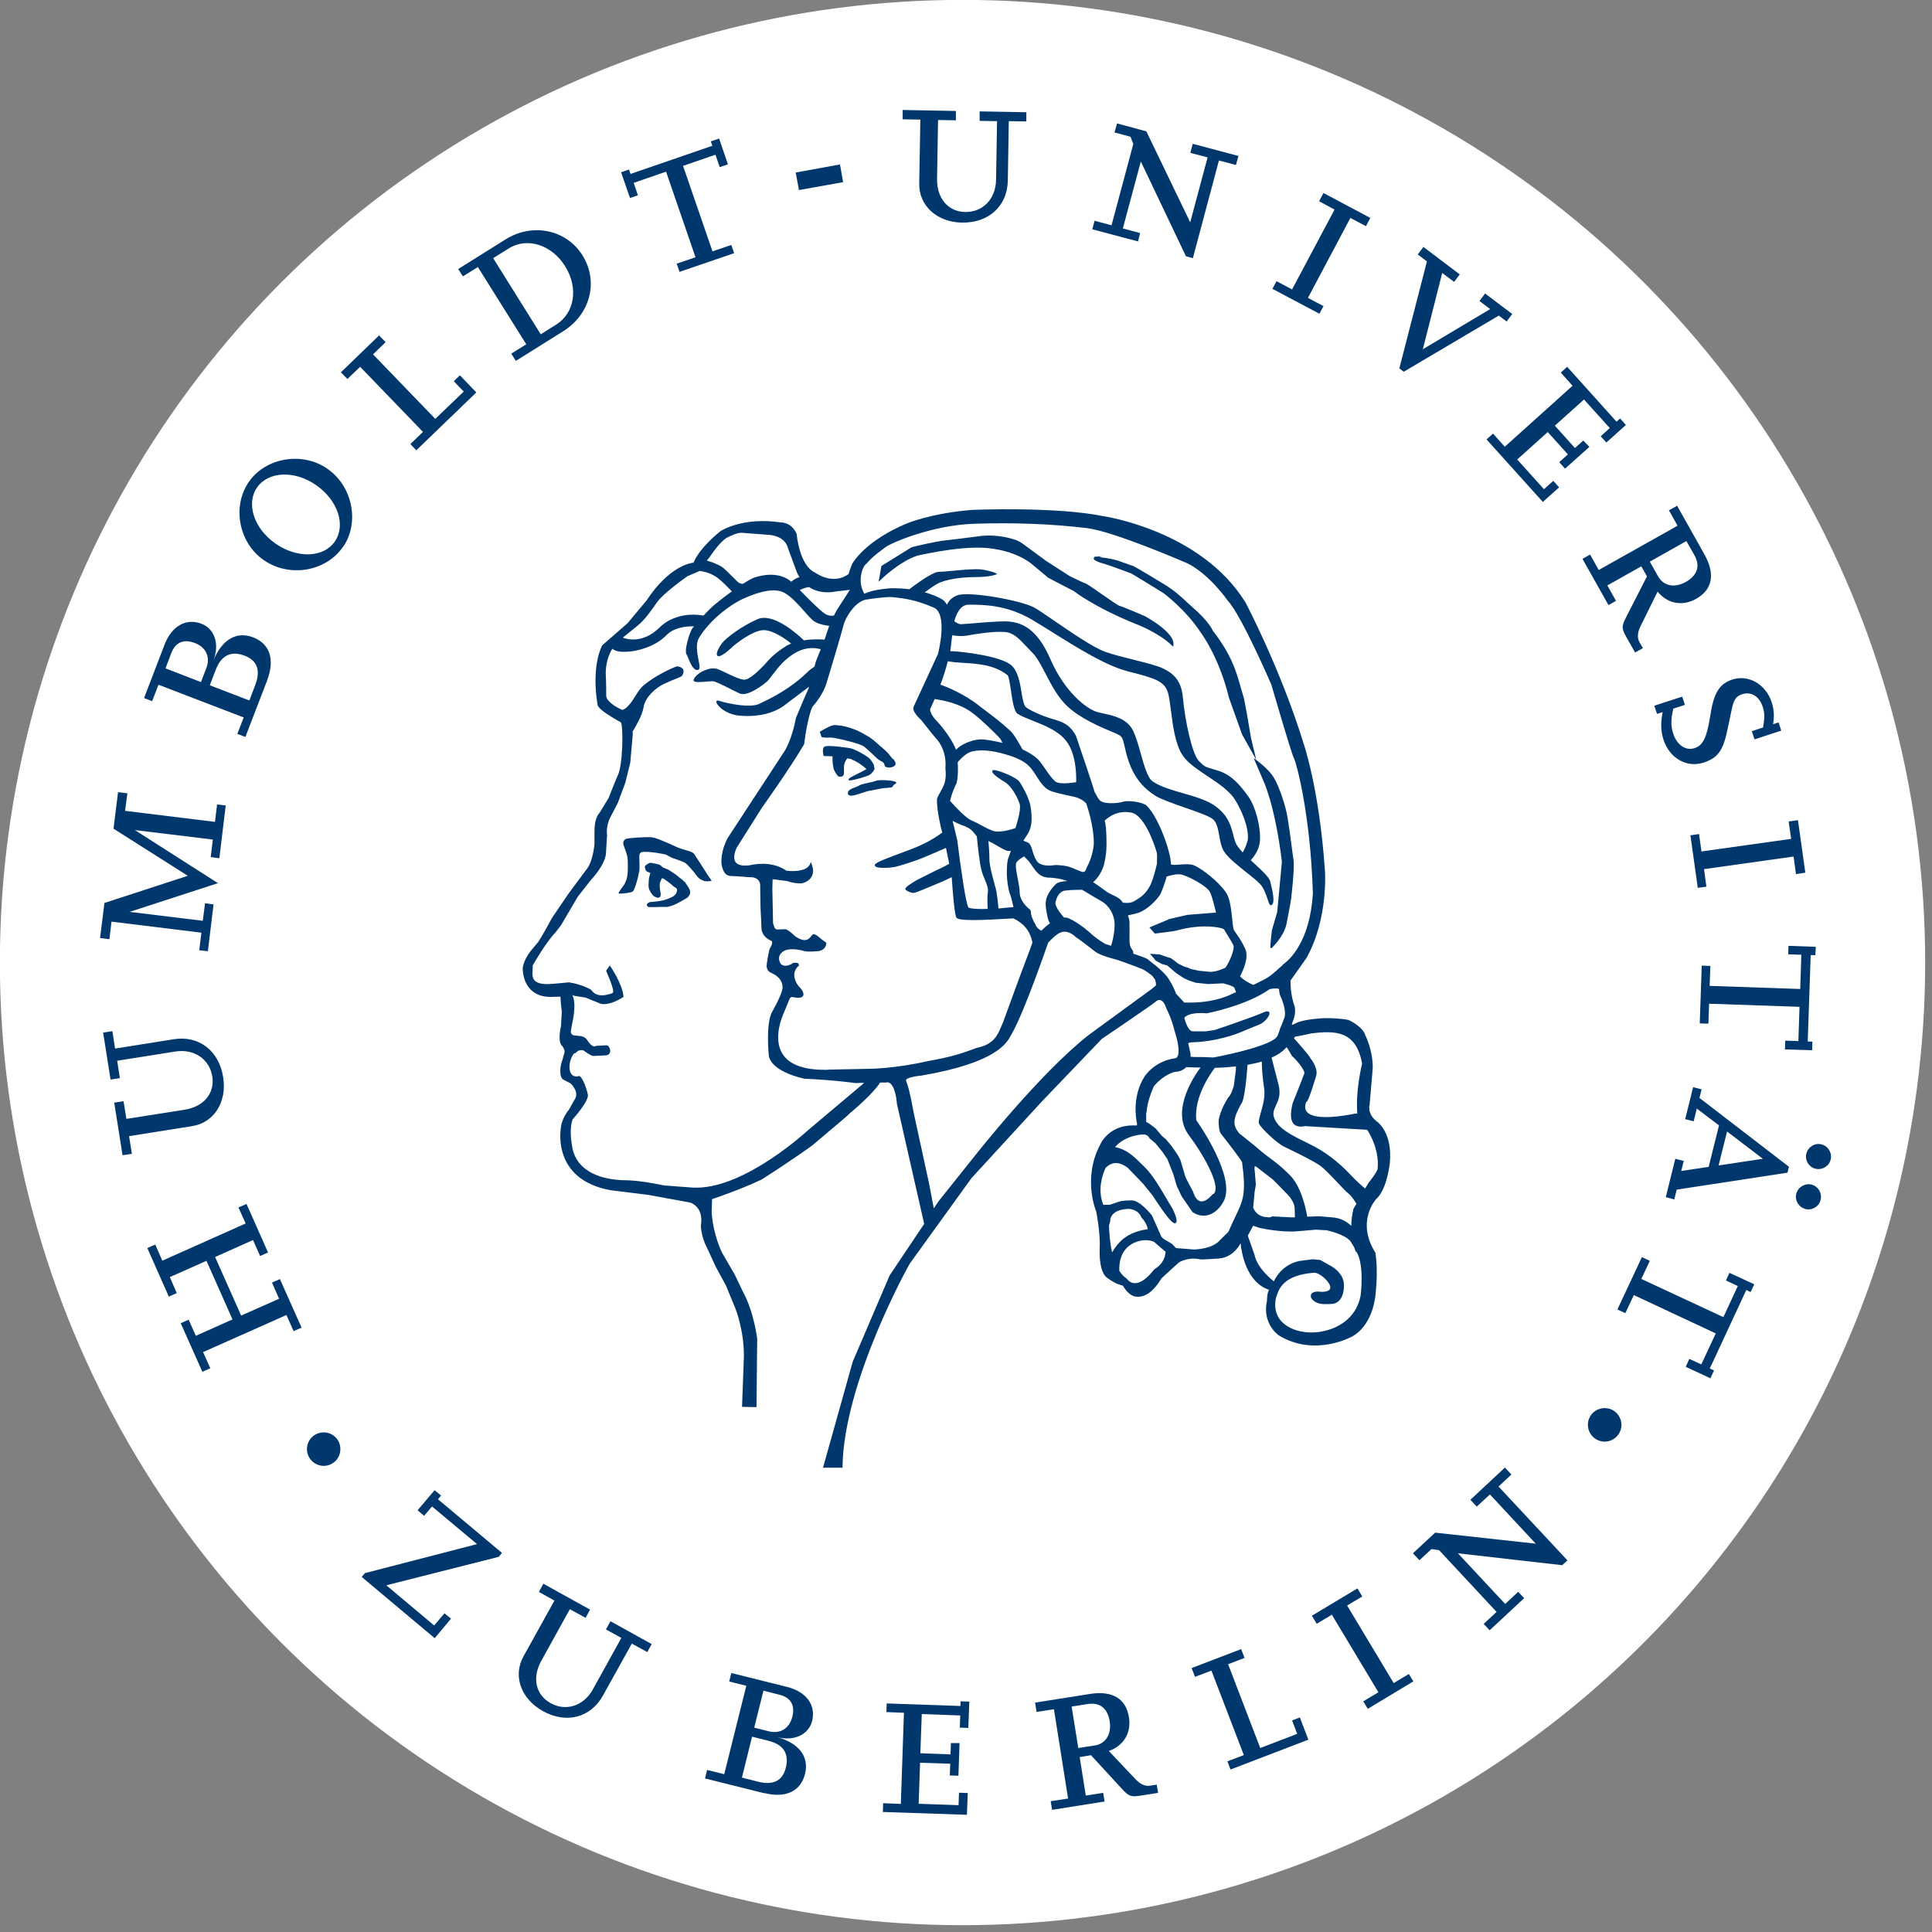 <?xml version="1.0" encoding="UTF-8" standalone="no"?>
<!DOCTYPE svg PUBLIC "-//W3C//DTD SVG 1.1//EN" "http://www.w3.org/Graphics/SVG/1.1/DTD/svg11.dtd">
<svg width="100%" height="100%" viewBox="0 0 182 182" version="1.1" xmlns="http://www.w3.org/2000/svg" xmlns:xlink="http://www.w3.org/1999/xlink" xml:space="preserve" xmlns:serif="http://www.serif.com/" style="fill-rule:evenodd;clip-rule:evenodd;stroke-linejoin:round;stroke-miterlimit:2;">
    <rect x="0" y="0" width="182" height="182" fill="#808080" stroke="none"/>
    <g transform="matrix(1.333,0,0,1.333,-45.36,-44.413)">
        <circle cx="102.05" cy="101.34" r="68.03" style="fill:white;"/>
        <g>
            <g>
                <g>
                    <path d="M57.63,136.66C58.14,136.27 58.23,135.51 57.84,135C57.43,134.48 56.69,134.4 56.18,134.79C55.66,135.19 55.57,135.93 55.97,136.45C56.36,136.96 57.11,137.07 57.63,136.66Z" style="fill:rgb(0,55,108);fill-rule:nonzero;"/>
                    <path d="M65.9,147.71L65.44,147.33L64.71,148.19L61.33,145.35L69.27,143.34L69.5,143.06L64.98,139.27L65.2,139.01L64.74,138.63L63.54,140.05L64,140.44L64.56,139.78L67.74,142.44L59.82,144.49L59.59,144.76L64.75,149.09L65.9,147.71Z" style="fill:rgb(0,55,108);fill-rule:nonzero;"/>
                    <path d="M80.09,149.51L77.17,147.89L76.85,148.47L77.94,149.07L75.93,152.7C75.28,153.88 74.03,154.28 72.94,153.68C71.88,153.09 71.62,151.88 72.28,150.69L74.3,147.04L75.41,147.65L75.73,147.07L72.43,145.24L72.11,145.82L73.21,146.43L71.02,150.38C70.26,151.75 70.84,153.37 72.39,154.24C74.05,155.16 75.77,154.71 76.64,153.14L78.68,149.47L79.77,150.07L80.09,149.49L80.09,149.51Z" style="fill:rgb(0,55,108);fill-rule:nonzero;"/>
                    <path d="M88.02,160.03C89.55,160.41 90.61,159.92 90.92,158.68C91.22,157.47 90.51,156.52 88.98,156.09C90.16,156.38 91.18,155.9 91.42,154.94C91.7,153.81 91.01,152.87 89.64,152.53L85.71,151.55L85.56,152.15L86.77,152.45L85.21,158.7L84,158.4L83.85,159L88.01,160.04L88.02,160.03ZM87.18,156.05L88.34,156.34C89.4,156.61 89.81,157.25 89.56,158.25C89.33,159.17 88.67,159.5 87.6,159.23L86.46,158.94L87.18,156.04L87.18,156.05ZM87.99,152.8L89.13,153.09C89.92,153.29 90.23,153.84 90.02,154.65C89.81,155.47 89.17,155.87 88.36,155.67L87.33,155.41L87.98,152.8L87.99,152.8Z" style="fill:rgb(0,55,108);fill-rule:nonzero;"/>
                    <path d="M102.42,160.03L101.8,160.01L101.77,160.89L98.95,160.79L99.05,157.89L101.18,157.96L101.15,158.79L101.76,158.81L101.84,156.5L101.23,156.5L101.2,157.3L99.07,157.22L99.17,154.45L101.89,154.55L101.86,155.41L102.46,155.43L102.53,153.57L101.91,153.55L101.9,153.88L96.69,153.7L96.67,154.31L97.91,154.36L97.69,160.8L96.44,160.75L96.42,161.37L102.36,161.57L102.42,160.03Z" style="fill:rgb(0,55,108);fill-rule:nonzero;"/>
                    <path d="M115.78,159.44L115.32,159.51C114.96,159.57 114.62,159.42 114.27,159.05L112.39,157.06C113.44,156.69 113.99,155.78 113.81,154.68C113.6,153.35 112.64,152.78 111.05,153.03L107.18,153.64L107.28,154.3L108.51,154.11L109.51,160.42L108.28,160.61L108.38,161.22L112.09,160.63L111.99,160.02L110.76,160.21L110.33,157.49L111.13,157.36L113.3,159.72C113.81,160.28 113.95,160.32 114.67,160.21L115.87,160.02L115.77,159.41L115.78,159.44ZM109.76,153.92L110.91,153.74C111.76,153.61 112.3,154.04 112.45,154.96C112.59,155.86 112.18,156.55 111.39,156.67L110.23,156.85L109.76,153.91L109.76,153.92Z" style="fill:rgb(0,55,108);fill-rule:nonzero;"/>
                    <path d="M125.89,154.69L125.34,154.9L125.7,155.85L123.09,156.85L120.82,150.93L121.98,150.48L121.74,149.86L118.24,151.2L118.48,151.82L119.64,151.38L121.93,157.35L120.77,157.79L120.99,158.37L126.49,156.26L125.89,154.69Z" style="fill:rgb(0,55,108);fill-rule:nonzero;"/>
                    <path d="M133.59,151.62L132.52,152.26L129.23,146.78L130.3,146.14L129.96,145.57L126.74,147.5L127.08,148.07L128.15,147.43L131.44,152.91L130.37,153.55L130.69,154.08L133.91,152.14L133.59,151.62Z" style="fill:rgb(0,55,108);fill-rule:nonzero;"/>
                    <path d="M139.93,138.37L140.84,137.52L140.38,137.03L137.94,139.31L138.39,139.79L139.32,138.93L142.56,142.41L135.45,141.63L133.88,143.09L134.34,143.58L135.19,142.79L135.73,142.87L139.79,147.23L138.88,148.08L139.3,148.53L141.74,146.26L141.32,145.81L140.4,146.67L137.06,143.09L144.43,143.93L144.8,143.59L139.93,138.37Z" style="fill:rgb(0,55,108);fill-rule:nonzero;"/>
                    <path d="M148.11,133.04C147.58,132.67 146.83,132.8 146.46,133.33C146.08,133.87 146.22,134.61 146.75,134.98C147.29,135.36 148.02,135.23 148.4,134.69C148.77,134.17 148.65,133.42 148.11,133.04Z" style="fill:rgb(0,55,108);fill-rule:nonzero;"/>
                    <path d="M50.88,118.65L51.39,119.78L45.5,122.41L45,121.27L44.44,121.52L45.96,124.95L46.52,124.7L46.03,123.57L48.62,122.42L50.46,126.56L47.87,127.72L47.36,126.58L46.8,126.83L48.33,130.26L48.89,130.01L48.38,128.87L54.27,126.25L54.78,127.39L55.34,127.14L53.81,123.71L53.25,123.96L53.75,125.1L51.07,126.29L49.23,122.15L51.91,120.95L52.41,122.08L52.97,121.83L51.45,118.4L50.88,118.65Z" style="fill:rgb(0,55,108);fill-rule:nonzero;"/>
                    <path d="M41.32,106.31L41.84,109.61L42.5,109.51L42.31,108.28L46.41,107.63C47.74,107.42 48.83,108.16 49.03,109.38C49.22,110.58 48.43,111.53 47.08,111.74L42.96,112.39L42.76,111.14L42.1,111.24L42.69,114.96L43.35,114.86L43.15,113.61L47.61,112.9C49.15,112.66 50.08,111.2 49.8,109.44C49.5,107.57 48.09,106.48 46.31,106.76L42.16,107.42L41.97,106.19L41.31,106.29L41.32,106.31Z" style="fill:rgb(0,55,108);fill-rule:nonzero;"/>
                    <path d="M49.37,90.17L49.22,91.4L42.87,90.62L43.03,89.38L42.37,89.3L42.05,91.88L47.3,95.21L41.41,97.13L41.1,99.61L41.76,99.69L41.91,98.45L48.26,99.23L48.11,100.47L48.72,100.54L49.12,97.23L48.52,97.15L48.36,98.39L43.19,97.76L49.43,95.73L43.56,91.98L49.07,92.65L48.92,93.89L49.53,93.97L49.98,90.24L49.37,90.17Z" style="fill:rgb(0,55,108);fill-rule:nonzero;"/>
                    <path d="M52.9,81.41C53.47,79.94 53.11,78.82 51.92,78.36C50.76,77.91 49.73,78.5 49.12,79.97C49.55,78.84 49.2,77.76 48.27,77.4C47.19,76.98 46.17,77.55 45.66,78.87L44.21,82.65L44.78,82.87L45.23,81.71L51.25,84.02L50.8,85.18L51.37,85.4L52.91,81.4L52.9,81.41ZM48.85,81.76L49.28,80.64C49.67,79.62 50.37,79.29 51.33,79.66C52.21,80 52.46,80.7 52.07,81.72L51.65,82.82L48.86,81.75L48.85,81.76ZM45.72,80.56L46.14,79.46C46.43,78.7 47.02,78.46 47.8,78.76C48.59,79.06 48.91,79.76 48.61,80.53L48.23,81.52L45.72,80.55L45.72,80.56Z" style="fill:rgb(0,55,108);fill-rule:nonzero;"/>
                    <path d="M58.26,71.99C59.46,70.28 58.96,67.69 57.17,66.45C55.42,65.22 52.83,65.64 51.63,67.35C50.41,69.09 50.89,71.65 52.65,72.89C54.45,74.15 57.03,73.73 58.25,71.99L58.26,71.99ZM52.2,67.76C53,66.62 54.86,66.54 56.38,67.61C57.92,68.69 58.49,70.45 57.68,71.6C56.88,72.74 55.02,72.8 53.48,71.72C51.97,70.66 51.4,68.9 52.2,67.76Z" style="fill:rgb(0,55,108);fill-rule:nonzero;"/>
                    <path d="M66.53,59.84L66.1,60.26L66.8,60.99L64.79,62.92L60.39,58.36L61.28,57.5L60.82,57.02L58.12,59.63L58.58,60.1L59.48,59.24L63.92,63.84L63.03,64.7L63.45,65.14L67.69,61.05L66.53,59.84Z" style="fill:rgb(0,55,108);fill-rule:nonzero;"/>
                    <path d="M70.47,58.83L73.81,56.74C75.75,55.53 76.35,53.22 75.19,51.36C74.05,49.54 71.66,49.04 69.75,50.24L66.41,52.33L66.74,52.85L67.8,52.19L71.22,57.65L70.16,58.31L70.49,58.83L70.47,58.83ZM72.24,56.94L68.88,51.56L69.99,50.87C71.29,50.06 73.03,50.62 73.97,52.14C74.92,53.66 74.64,55.44 73.33,56.26L72.23,56.95L72.24,56.94Z" style="fill:rgb(0,55,108);fill-rule:nonzero;"/>
                    <path d="M85.71,50.63L84.38,51.08L82.3,45.04L84.59,44.25L84.89,45.13L85.47,44.93L84.85,43.11L84.26,43.31L84.37,43.62L78.59,45.61L78.48,45.3L77.92,45.49L78.55,47.31L79.11,47.12L78.81,46.24L81.1,45.45L83.18,51.5L81.85,51.95L82.05,52.53L85.91,51.21L85.71,50.63Z" style="fill:rgb(0,55,108);fill-rule:nonzero;"/>
                    <path d="M93.39,44.94L90.26,45.51L90.49,46.75L93.61,46.19L93.39,44.94Z" style="fill:rgb(0,55,108);fill-rule:nonzero;"/>
                    <path d="M106.6,41.25L103.26,41.19L103.26,41.86L104.49,41.88L104.42,46.03C104.4,47.38 103.48,48.32 102.24,48.3C101.03,48.28 100.23,47.33 100.25,45.97L100.32,41.8L101.58,41.82L101.58,41.16L97.82,41.09L97.82,41.75L99.07,41.77L98.99,46.29C98.96,47.85 100.24,49.02 102.01,49.05C103.9,49.08 105.22,47.88 105.25,46.08L105.32,41.88L106.56,41.9L106.56,41.24L106.57,41.24L106.6,41.25Z" style="fill:rgb(0,55,108);fill-rule:nonzero;"/>
                    <path d="M120.17,44.66L121.37,44.98L121.55,44.34L118.32,43.48L118.15,44.12L119.37,44.44L118.14,49.03L115.04,42.6L112.97,42.04L112.79,42.68L113.92,42.98L114.12,43.49L112.58,49.24L111.38,48.92L111.22,49.52L114.45,50.38L114.6,49.79L113.38,49.46L114.65,44.73L117.84,51.43L118.33,51.56L120.17,44.66Z" style="fill:rgb(0,55,108);fill-rule:nonzero;"/>
                    <path d="M127.56,54.95L126.46,54.37L129.46,48.72L130.56,49.3L130.87,48.72L127.56,46.96L127.25,47.54L128.34,48.13L125.34,53.77L124.24,53.19L123.95,53.73L127.27,55.49L127.56,54.95Z" style="fill:rgb(0,55,108);fill-rule:nonzero;"/>
                    <path d="M139.95,55.62L140.5,56.04L140.9,55.51L138.98,54.06L138.58,54.59L139.34,55.16L134.58,58L135.95,52.61L136.79,53.24L137.19,52.71L134.62,50.77L134.22,51.3L134.87,51.79L132.92,59.35L133.23,59.59L139.95,55.62Z" style="fill:rgb(0,55,108);fill-rule:nonzero;"/>
                    <path d="M144.21,67.76L143.8,67.3L143.14,67.89L141.25,65.79L143.41,63.85L144.83,65.43L144.22,65.98L144.63,66.44L146.35,64.9L145.92,64.45L145.33,64.98L143.91,63.4L145.97,61.55L147.79,63.57L147.15,64.15L147.55,64.59L148.93,63.35L148.52,62.89L148.27,63.12L144.78,59.24L144.33,59.65L145.16,60.58L140.37,64.89L139.54,63.96L139.08,64.37L143.06,68.79L144.21,67.76Z" style="fill:rgb(0,55,108);fill-rule:nonzero;"/>
                    <path d="M151.53,83.64C151.38,84.37 151.39,84.99 151.59,85.6C152.02,86.91 153.24,87.6 154.42,87.21C155.45,86.88 155.83,86.33 156.14,84.73C156.22,84.34 156.32,83.89 156.42,83.4C156.56,82.76 156.73,82.51 157.14,82.38C157.79,82.17 158.36,82.53 158.6,83.27C158.74,83.7 158.75,84.01 158.62,84.73L157.83,84.99L158.02,85.57L159.91,84.95L159.72,84.37L159.33,84.5C159.43,83.96 159.4,83.47 159.23,82.94C158.82,81.68 157.6,80.97 156.46,81.34C155.53,81.64 155.13,82.3 154.89,83.91C154.65,85.44 154.38,86 153.78,86.19C153.16,86.39 152.54,85.97 152.28,85.18C152.1,84.64 152.1,84.16 152.28,83.4L153.1,83.13L152.91,82.55L150.94,83.19L151.13,83.77L151.54,83.64L151.53,83.64Z" style="fill:rgb(0,55,108);fill-rule:nonzero;"/>
                    <path d="M154.62,95.98L154.45,94.74L160.78,93.85L160.95,95.09L161.61,94.99L161.09,91.28L160.43,91.37L160.61,92.6L154.27,93.49L154.1,92.26L153.49,92.35L154.01,96.06L154.62,95.98Z" style="fill:rgb(0,55,108);fill-rule:nonzero;"/>
                    <path d="M154.76,105.66L154.81,104.25L161.2,104.47L161.12,106.89L160.19,106.86L160.17,107.48L162.09,107.54L162.11,106.93L161.78,106.92L161.99,100.81L162.32,100.82L162.35,100.23L160.42,100.16L160.4,100.76L161.33,100.79L161.25,103.21L154.85,102.99L154.9,101.58L154.29,101.56L154.15,105.64L154.76,105.66Z" style="fill:rgb(0,55,108);fill-rule:nonzero;"/>
                    <path d="M152.35,118.08L152.52,117.39L160.35,116.19L160.45,115.77L154.13,110.91L154.28,110.3L153.68,110.15L153.12,112.41L153.72,112.56L153.94,111.66L155.51,112.85L154.78,115.78L152.84,116.07L153.02,115.36L152.42,115.21L151.75,117.92L152.34,118.08L152.35,118.08ZM161.61,118.76C162.09,118.88 162.58,118.58 162.69,118.12C162.81,117.64 162.52,117.15 162.04,117.03C161.58,116.92 161.09,117.21 160.97,117.69C160.85,118.15 161.15,118.64 161.61,118.75L161.61,118.76ZM162.32,115.91C162.8,116.03 163.29,115.73 163.4,115.27C163.52,114.8 163.22,114.3 162.75,114.19C162.29,114.07 161.8,114.37 161.68,114.85C161.57,115.31 161.86,115.8 162.32,115.91ZM156.08,113.28L158.61,115.21L155.48,115.68L156.08,113.28Z" style="fill:rgb(0,55,108);fill-rule:nonzero;"/>
                    <path d="M148.89,126.12L149.49,124.84L155.28,127.55L154.26,129.74L153.41,129.35L153.16,129.91L154.9,130.72L155.16,130.17L154.86,130.03L157.44,124.48L157.74,124.63L158,124.08L156.25,123.27L156,123.81L156.84,124.2L155.82,126.4L150.02,123.7L150.62,122.42L150.06,122.16L148.33,125.86L148.89,126.12Z" style="fill:rgb(0,55,108);fill-rule:nonzero;"/>
                </g>
                <path d="M150.13,79.12L149.9,78.72C149.72,78.4 149.74,78.03 149.96,77.58L151.17,75.13C151.88,75.99 152.92,76.18 153.89,75.64C155.06,74.98 155.26,73.88 154.47,72.48L152.55,69.06L151.97,69.38L152.58,70.47L147.01,73.6L146.4,72.51L145.86,72.81L147.7,76.08L148.23,75.78L147.62,74.69L150.02,73.34L150.42,74.05L148.96,76.91C148.61,77.58 148.62,77.73 148.98,78.37L149.58,79.43L150.12,79.13L150.13,79.12ZM153.21,71.56L153.78,72.57C154.2,73.32 153.98,73.98 153.17,74.44C152.37,74.89 151.59,74.74 151.2,74.04L150.62,73.01L153.21,71.55L153.21,71.56Z" style="fill:rgb(0,55,108);fill-rule:nonzero;"/>
            </g>
            <g>
                <path d="M114.89,76.84C114.83,76.81 113.35,76.18 113.14,76.13C113.04,76.11 112.29,75.59 111.75,75.21C111.11,74.76 110.82,74.57 110.75,74.55C110.63,74.52 109.97,74.2 109.64,74.04L107.99,72.98L106.34,71.77C106.34,71.77 106.02,71.52 105.66,71.43C105.65,71.43 104.66,71.07 103.4,71.19C102.64,71.29 100.65,71.54 100.57,71.54C100.48,71.54 98.55,71.93 98.42,72.01C98.4,72.02 96.84,73 96.34,73.3L96.32,73.3L96.12,74.44L96.25,74.31C96.25,74.31 97.61,72.97 98.88,72.58C98.91,72.58 101.63,71.93 103.52,72.03C103.54,72.03 105.46,72.07 106.86,73.11L108.11,74.15L109.93,75.1C109.93,75.1 111.3,76.2 114.31,77.42C114.33,77.42 115.94,78.04 116.85,78.94L116.93,79.02L116.95,78.91C117.11,78.03 114.99,76.89 114.9,76.84L114.89,76.84Z" style="fill:rgb(0,55,108);fill-rule:nonzero;"/>
                <path d="M122.45,85.55L122.15,83.78L121.95,82.72L121.6,81.51C121.18,79.98 120.55,78.95 119.74,77.89C119.73,77.86 119.44,77.21 118.3,76.23C118.21,76.15 118.1,76.05 117.98,75.94C117.58,75.56 116.97,74.99 116.17,74.53C115.98,74.41 114.25,73.37 114.14,73.33C114.1,73.32 113.99,73.28 113.85,73.23C113.5,73.1 112.97,72.91 112.82,72.88C112.43,72.78 111.99,72.72 111.72,72.69L111.92,72.63L111.38,72.66L111.38,72.68C111.38,72.68 111.32,72.73 111.32,72.78C111.32,72.87 111.43,73 112.19,73.2C112.37,73.25 113.99,73.85 113.99,73.85C114.01,73.86 115.94,75.03 116.26,75.24C116.28,75.25 117.82,76.41 118.83,77.94C118.84,77.96 120.15,79.63 120.88,82.63L121.81,85.23L122.81,87.02L122.46,85.56L122.45,85.55Z" style="fill:rgb(0,55,108);fill-rule:nonzero;"/>
                <path d="M125.32,93.2C125.23,92.49 125.11,91.61 125.02,91.09C124.9,90.33 124.45,88.94 124.06,88.29C123.69,87.66 122.83,87.05 122.8,87.02L122.63,86.9L123.3,88.47C123.3,88.47 124.13,90.17 124.62,94.21L124.29,97.77L123.91,99.07C123.78,100.3 123.78,100.31 123.85,100.32L123.88,100.32L123.9,100.31C123.93,100.28 124.74,99.53 124.94,98.64C124.95,98.58 125.23,97.18 125.27,96.85C125.27,96.83 125.53,94.74 125.44,94.09C125.41,93.89 125.37,93.57 125.32,93.21L125.32,93.2Z" style="fill:rgb(0,55,108);fill-rule:nonzero;"/>
                <path d="M131.31,112.56C130.63,112.01 130.81,111.41 130.82,111.37L131.04,108.81C131.06,107.54 130.51,106.47 130.51,106.47C130.33,105.86 129.38,105.42 129.33,105.4C128.77,105.28 128,105.27 127.71,105.27L127.59,105.27C126.09,105.36 125.68,105.58 125.48,105.69C125.39,105.74 125.37,105.74 125.32,105.73C125.32,105.71 125.35,105.61 125.38,105.53C125.47,105.31 125.61,104.94 125.53,104.47C125.21,103.62 125.23,102.74 125.23,102.61L126.35,101.03C127.91,98.26 127.67,94.86 127.66,94.83C127.26,89 126.14,85.82 126.13,85.79C124.53,80.61 122.07,75.93 122.04,75.88C118.88,70.79 112.03,69.8 111.97,69.79C108.63,69.11 102.83,69.35 102.77,69.35C99.79,69.58 98.06,70.33 98.05,70.34C98.02,70.35 95.37,71.39 94.26,73.15C94.24,73.19 94.08,73.58 94,73.88C93.79,74.05 92.9,74.62 91.64,73.79C90.52,73.29 90.33,71.1 90.33,71.06C90.33,71.06 90.05,70.26 89.22,70.24C86.49,69.83 84.96,70.84 84.94,70.86C84.88,70.91 83.5,71.98 83.04,73.08C82.78,73.11 81.3,73.36 79.73,75.74L78.38,77.36L76.57,78.94L76.57,78.96C76.53,79.02 75.81,80.41 76.26,83.14C76.32,83.38 76.84,83.77 77.86,84.34C77.88,84.35 77.89,84.36 77.91,84.37C78.08,84.64 78.06,87.49 77.66,88.17C77.63,88.22 77.13,89.47 77.04,89.71L76.4,90.76C76.34,90.81 76.02,91.16 76.04,92.15L76.04,92.97C76.04,92.97 75.94,94.15 75.52,94.7L74.22,96.45L73.05,98.17C73.05,98.17 72.28,99.59 72.06,99.89C72.01,99.95 71.95,100.03 71.86,100.13C71.54,100.5 71.05,101.07 70.97,101.73C70.97,101.77 70.94,102.66 71.54,103.26C71.88,103.6 72.35,103.77 72.93,103.77L73.01,103.77L73.62,103.75C73.62,103.75 73.62,103.78 73.64,103.79C73.64,103.89 73.66,104.13 73.67,104.29L73.73,104.81L73.67,105.87C73.67,105.87 73.44,106.75 73.69,107.16C73.69,107.16 73.95,107.42 73.93,107.66L73.79,108.17L73.68,108.51C73.66,108.61 73.49,109.46 73.87,109.63L74.35,109.88C74.35,109.88 74.95,110.42 74.68,110.95L74.22,111.76C74.22,111.76 73.77,112.28 73.68,112.92C73.68,112.94 73.37,114.43 74.22,115.71C74.81,116.6 75.81,117.18 77.18,117.43L79.84,117.76L82.79,118.3C82.79,118.3 83.61,118.52 83.59,119.57L83.56,120.01C83.56,120.01 83.61,120.79 83.97,121.45L84.62,122.86L85.32,124.14L86.02,125.84C86.02,125.84 86.62,127.37 86.6,129.2L86.47,132.68L86.47,132.74L87.43,132.76L87.49,132.76L87.54,127.92C87.54,127.92 87.31,126.03 86.54,124.62L85.95,123.39L85.07,121.87C85.07,121.87 84.44,120.67 84.32,119.01L84.35,118.06C84.62,117.97 86.23,117.43 87.78,116.71C87.96,116.63 90.47,114.98 91.45,114.25C93.44,112.57 93.98,112.12 94.1,111.98C94.3,111.82 95.73,110.61 96.23,109.82L96.66,109.82C96.66,109.82 96.69,109.8 96.7,109.8C96.8,109.8 96.88,109.83 96.96,109.9C97.35,110.24 97.41,111.29 97.41,111.31L99.34,119.81L96.9,123.45L94.29,129.55L92.21,136.97L92.19,137.04L93.57,137.04L93.57,136.98C93.65,130.96 98.27,122.69 98.32,122.62L102.68,116.58L107.6,111.22L111.89,106.74C112.03,106.64 115.4,104.37 115.79,104.04C115.89,103.98 115.99,103.97 116.08,104.01C116.33,104.12 116.45,104.58 116.46,104.6C116.87,105.39 117.03,106.17 117.04,106.18C117.45,107.47 117.32,107.9 117.21,108.03C117.14,108.11 117.05,108.11 117.06,108.11C117.07,108.11 117.06,108.11 117.06,108.11C115.58,108.31 114.9,109.41 114.9,109.42C114.06,110.75 114.28,112.27 114.39,112.77C114.37,112.8 114.36,112.83 114.35,112.86C114.27,112.86 114.18,112.85 114.1,112.85C112.31,112.85 111.76,114.24 111.76,114.25C110.52,116.6 111.49,118.93 111.5,118.94C111.5,118.96 111.81,120.48 111.74,121.58C111.74,121.76 111.67,123.3 112.34,123.67C112.84,124.04 113.27,124.15 113.39,124.18C113.46,124.31 113.8,124.89 114.3,124.95C114.35,124.95 114.4,124.96 114.45,124.96C115.02,124.96 115.57,124.54 116.08,123.71C116.1,123.67 116.12,123.64 116.13,123.64C116.19,123.58 117.34,122.53 117.35,122.53C117.35,122.53 117.99,122.12 118.86,122.32C118.97,122.34 119.93,122.27 120.12,122.26C121.03,122.21 121.51,121.53 121.7,121.18C121.77,121.87 122.11,123.93 123.71,124.47C123.56,124.74 123.57,125.15 123.57,125.22C123.19,126.86 124.39,127.68 124.4,127.69C126.96,129.25 129.58,127.77 129.6,127.76C131.15,126.88 131.25,124.69 131.25,124.67C131.43,122.92 131.23,121.88 131.23,121.87L131.23,121.85C129.84,119.65 131.25,118.1 131.26,118.08C131.75,117.64 132.09,116.76 132.25,115.48C132.44,113.37 131.39,112.61 131.34,112.58L131.31,112.56ZM129.88,121.76C130.48,122.74 130.18,124.87 130.18,124.89C129.84,126.65 128.33,127.21 127.69,127.36C126.43,127.68 125.12,127.36 124.51,126.61C124.17,126.18 124.07,125.64 124.2,125.03C124.22,124.99 124.24,124.96 124.25,124.9C124.42,124.39 124.74,123.42 126.91,123.26C127.28,123.26 128.03,123.89 128.04,124.3C128.04,124.49 127.87,124.59 127.53,124.61L127.45,124.61C127.3,124.61 127.17,124.59 127.16,124.59C126.92,124.59 126.77,124.66 126.7,124.77C126.63,124.88 126.68,125.01 126.68,125.01C126.68,125.03 126.88,125.48 127.64,125.48L127.9,125.48C128.08,125.48 128.26,125.46 128.32,125.44C129.08,125.22 129.01,124.09 129,124.05C128.96,123.3 128.21,122.86 128.18,122.84L127.33,122.36L126.79,122.31L125.86,122.43C124.77,122.66 124.25,123.45 124.05,123.87C122.82,122.88 122.7,122.06 122.7,122.04L122.21,120.64C122.3,120.48 122.42,120.25 122.59,119.94L123.03,120.09C123.03,120.09 124.15,120.35 125.27,120.35C125.42,120.35 125.57,120.35 125.71,120.33C125.82,120.33 126.97,120.22 127.01,120.22L127.77,120.26C127.77,120.26 129.02,120.51 129.46,121.03L129.72,121.45C129.79,121.65 129.85,121.78 129.85,121.8L129.88,121.76ZM112.49,119.62L112.49,119.58C112.49,119.58 112.47,119.35 112.67,119.14C112.88,118.9 113.26,118.77 113.78,118.75C113.81,118.75 114.45,118.76 114.68,119.33L114.68,119.35C114.68,119.35 115.08,119.72 115.14,120.19C114.93,120.21 114.18,120.32 113.55,120.76C113.1,121.08 112.8,121.52 112.62,121.82C112.46,121.14 112.42,120.43 112.4,119.92L112.49,119.62ZM113.98,121.25C114.48,120.95 115.09,120.87 115.57,121.07L116.4,121.78C116.38,122.09 116.26,122.63 115.61,123.01L115.59,123.03C115.1,123.67 114.63,124 114.24,124L114.2,124C113.84,123.98 113.66,123.68 113.65,123.68L113.63,123.66C113.43,123.53 113.27,123.34 113.13,123.13C113.11,122.7 113.16,121.76 113.97,121.26L113.98,121.25ZM116.9,121.25L116.26,120.87C116.26,120.87 116.11,120.77 116.06,120.62L115.44,119.22C115.41,119.17 114.63,118.2 114.06,118.15L113.93,118.15C113.61,118.15 113.44,118.17 113.36,118.19L113.3,118.19C113.23,118.19 112.7,118.38 112.45,118.46L112,118.46C111.57,117.41 111.94,116.34 112.15,115.87C112.28,115.73 112.44,115.6 112.66,115.54C112.98,115.45 113.35,115.56 113.73,115.85L114.81,116.97L115.51,117.84C115.62,118.02 116.61,119.56 116.95,119.73C117.29,119.9 117.02,119.76 117.05,119.76C117.09,119.76 117.12,119.74 117.14,119.72C117.29,119.55 116.97,118.83 116.69,118.4C116.6,118.26 116.5,118.09 116.38,117.88C115.99,117.22 115.46,116.32 114.9,115.77C114.83,115.7 114.76,115.63 114.69,115.57C114.11,114.99 113.62,114.54 112.83,114.38C113.42,113.7 114.29,113.53 114.73,113.49C115.17,113.45 115.26,113.76 115.26,113.76L115.67,114.1L116.17,114.71L116.53,115.24L116.95,116.31L117.19,117.13L117.54,117.87L118.3,118.97L118.32,118.99C118.57,119.15 118.82,119.23 119.08,119.23C119.19,119.23 119.29,119.21 119.4,119.19C119.93,119.05 120.33,118.57 120.52,118.18C121.36,116.5 118.78,112.77 118.57,112.48C118.4,110.84 119.56,109.21 119.88,108.78C120.44,108.77 120.93,108.73 121.37,108.68L121.37,108.92L121.22,110.06C121.17,110.24 121.01,110.72 120.85,110.85C120.83,110.88 120.28,111.67 120.15,112.5C120.15,112.57 120.15,113.2 120.29,113.41C120.85,114.12 121.75,115.29 121.81,115.46L121.81,115.48C122.1,117.69 121.89,118.14 121.32,119.32C121.18,119.61 121.02,119.96 120.84,120.37L120.26,120.94C119.72,121.61 118.41,121.62 118.4,121.62L117.14,121.52C117.07,121.45 116.98,121.36 116.89,121.26L116.9,121.25ZM115.06,111.94C115.07,111.19 115.54,110.16 115.58,110.07C116.33,109.2 117.05,109.07 117.05,109.07C117.41,109.05 117.67,108.93 117.86,108.73C118.22,108.75 118.54,108.76 118.87,108.76C118.57,109.16 116.69,111.75 118.05,113.55C119.07,114.9 120.07,116.73 119.92,117.46C119.89,117.59 119.84,117.67 119.74,117.72L119.72,117.72C119.38,118.11 119.09,118.27 118.85,118.21C118.49,118.12 118.36,117.57 118.35,117.55L117.81,116.52L117.47,115.37C117.4,115.07 116.79,114.27 116.76,114.23L116.43,113.84L116.13,113.58L115.7,113.07L115.35,112.8L115.11,112.64C115.11,112.64 115.06,112.62 115.03,112.61L115.03,111.93L115.06,111.94ZM74.7,107.74C74.82,107.6 75.03,107.46 75.28,107.56C75.36,107.62 75.79,107.94 75.95,107.94C75.95,107.94 76.27,107.94 76.81,107.9C76.99,107.9 77.07,107.82 77.11,107.75C77.19,107.61 77.14,107.42 77.07,107.31C77.02,107.23 76.96,107.19 76.9,107.19C76.72,107.19 76.15,107.23 76.15,107.23L76.13,107.23L76.11,107.25C76.11,107.25 76.07,107.27 76.01,107.27C75.93,107.26 75.76,107.18 75.52,106.81C75.47,106.72 75.3,106.59 75.17,106.56C75.1,106.54 74.99,106.53 74.8,106.51L74.62,106.49C74.53,106.49 74.46,106.44 74.42,106.39C74.34,106.28 74.38,106.12 74.38,106.12L74.48,105.58C74.49,105.52 74.79,104.28 74.48,103.63C74.51,103.65 74.55,103.67 74.6,103.69L75.42,103.82L76.47,104.25C76.47,104.25 77.02,104.45 78.06,103.79L78.09,103.77L78.09,103.74C78.02,102.86 77.2,101.67 77.17,101.62L77.12,101.55L76.87,101.91L76.87,101.94C76.87,101.94 77.1,102.49 77.17,102.67C77.34,103.14 77.39,103.36 77.35,103.45C77.32,103.51 77.25,103.53 77.12,103.57L77.08,103.57C76.76,103.68 76.16,103.78 75.8,103.27L75.78,103.25C75.78,103.25 75.13,102.87 74.23,102.74C74.22,102.74 73.15,102.85 72.86,102.86C72.34,102.88 72,102.8 71.82,102.62C71.63,102.42 71.65,102.14 71.67,101.86C71.67,101.75 71.68,101.65 71.67,101.56C71.76,101.39 72.62,99.9 73.27,99.23L73.68,98.7L74.85,96.7L75.8,95.49C75.8,95.49 76.89,94.37 76.86,93.48L76.93,92.34L76.93,92.32C76.93,92.32 76.82,91.71 77.18,91.04L77.69,90.06L78.22,88.63L78.57,87.22L78.74,85.28L78.74,85.01C78.94,84.68 79.42,83.88 79.51,83.3C79.62,82.6 80.32,81.96 80.93,81.66C81.27,81.5 81.58,81.37 81.81,81.28C82.01,81.2 82.15,81.14 82.2,81.1L82.21,81.1C82.21,81.1 82.39,80.86 82.32,80.66C82.27,80.53 82.14,80.45 81.93,80.41L81.91,80.41C81.75,80.41 81.06,80.76 80.8,80.9C80.31,81.16 79.83,81.48 79.48,81.78C79.28,81.95 79.1,82.24 78.92,82.52C78.8,82.72 78.68,82.9 78.56,83.05L78.53,83.08C78.35,83.29 78.25,83.4 78.01,83.49C77.35,83.2 76.9,82.82 76.87,82.51C76.87,82.5 76.87,81.41 76.84,81.05C76.82,80.68 76.86,79.87 77.3,79.17C77.45,79.28 77.65,79.36 77.95,79.38L78.16,79.38C79.1,79.38 80.39,78.97 81.11,78.22C81.66,77.65 82.53,77.57 83.07,77.58C83.01,77.65 82.95,77.73 82.92,77.78C82.77,78.02 82.37,79.27 82.54,79.55C82.58,79.62 82.63,79.73 82.68,79.86C82.83,80.22 83.02,80.67 83.31,80.67C83.35,80.67 83.39,80.65 83.42,80.62C83.5,80.52 83.46,80.29 83.39,79.95C83.3,79.48 83.18,78.82 83.42,78.41C84.14,77.19 85.55,76.09 86.57,75.62C87.88,75.03 88.85,74.89 89.44,75.2C89.93,75.46 90.46,76.05 90.88,76.53C91.08,76.76 91.27,76.97 91.43,77.12C91.72,77.39 92.23,77.5 92.63,77.55C92.53,77.82 92.42,78.14 92.3,78.52C91.96,78.49 91.41,78.48 90.84,78.57C90.32,78.07 88.64,76.59 87.55,77.08C86.38,77.6 85.49,78.32 85.18,78.63C84.98,78.83 84.64,79.36 84.69,79.58C84.7,79.63 84.73,79.67 84.78,79.69L84.83,79.69C85.09,79.69 85.66,79.16 85.83,78.99C85.84,78.98 87.18,77.85 88,77.85C88.67,77.85 89.59,78.5 89.94,78.8C89.82,78.85 89.7,78.9 89.59,78.97C88.78,79.48 88.43,79.87 88.18,80.15C88.11,80.23 88.05,80.3 87.99,80.36L87.94,80.41C87.34,81.03 86.9,81.35 86.63,81.35C86.33,81.35 85.76,81.07 85.3,80.85C85.07,80.74 84.86,80.64 84.74,80.6C84.44,80.5 84.08,80.56 83.66,80.77C83.44,80.88 83.15,81.09 83.05,81.34C83.03,81.38 83.04,81.41 83.06,81.44C83.14,81.54 83.42,81.54 84.04,81.48C84.19,81.47 84.32,81.46 84.39,81.46C84.57,81.46 85.16,81.76 85.64,82C85.89,82.13 86.13,82.25 86.29,82.32C86.36,82.35 86.44,82.37 86.52,82.37C87.15,82.37 88.09,81.61 88.2,81.51C88.32,81.41 88.45,81.24 88.62,81.01C89,80.51 89.52,79.83 90.35,79.39C91.03,79.04 91.64,79.09 92.03,79.2C91.92,79.48 91.79,79.81 91.68,80.08C91.65,80.2 91.62,80.31 91.59,80.43C91.43,80.53 91.23,80.67 90.98,80.92C89.9,81.96 88.54,82.66 87.82,82.99C87.79,83.01 87.77,83.01 87.76,83.02C87.16,83.4 85.43,83.04 84.8,82.83C84.74,82.81 84.7,82.83 84.68,82.85C84.66,82.87 84.64,82.9 84.66,82.97C84.73,83.2 85.24,83.72 86.1,83.87C86.1,83.87 86.41,83.92 86.86,83.92C87.57,83.92 88.66,83.79 89.52,83.12L91.2,81.85C91.18,81.91 91.16,81.98 91.16,82C91.06,82.18 90.36,83.85 90.28,84.05C89.99,85.57 89.51,86.34 89.51,86.34L85.46,92.53C84.99,93.39 84.95,94.25 85.06,94.59C85.19,94.99 85.31,95.23 85.75,95.23C85.95,95.23 86.22,95.25 86.47,95.27C86.68,95.29 86.89,95.31 87.02,95.31L87.08,95.31C87.7,95.31 87.75,95.8 87.75,95.81C87.75,95.88 87.77,97.65 87.79,97.8C87.81,97.98 87.84,98.88 87.84,98.89C87.84,98.89 87.8,99.51 88.57,99.82C88.63,99.93 88.59,100.1 88.43,100.35C88.37,100.47 88.17,101.54 88.21,101.66C88.21,101.68 88.22,101.7 88.23,101.72C88.25,101.82 88.29,101.96 88.53,102.07C89.31,102.41 89.32,102.95 89.32,102.97L89.32,102.99C89.43,103.23 88.95,104.2 88.63,104.76C88.12,105.56 88.35,107.87 88.37,107.98C88.65,109.1 90.78,109.53 90.88,109.55C92.97,109.64 94.47,109.86 94.5,109.86L95.09,109.84C95.03,109.9 94.98,109.94 94.92,110L91.12,113.2C91.12,113.2 86.76,117.25 83.25,117.25L83.05,117.25C82.98,117.25 82.47,117.21 81.97,117.17C81.4,117.12 81.04,117.1 81.01,117.1C81.01,117.1 80.93,117.08 80.84,117.07C80.43,116.99 79.34,116.76 78.38,116.73C76.05,116.73 74.61,115.81 74.44,114.2C74.25,113.06 74.47,112.5 74.49,112.43C74.59,112.32 75.59,111.2 75.58,110.71C75.58,110.67 75.35,109.67 75.01,109.38L74.99,109.36L74.96,109.36C74.68,109.44 74.49,109.36 74.38,109.18C74.17,108.84 74.28,108.13 74.6,107.76L74.7,107.74ZM126.81,96.45C126.61,99.87 125.15,101.16 124.71,101.47C124.69,101.48 124.68,101.5 124.67,101.51L124.67,101.53C124.59,101.6 124.5,101.67 124.41,101.75C124.1,102.04 123.76,102.36 123.19,102.63C123.09,102.68 122.99,102.73 122.89,102.78C122.8,102.82 122.71,102.87 122.6,102.92C122.32,102.8 121.95,102.61 121.66,102.32C121.89,101.89 122.3,100.97 122.03,100.38C121.79,99.86 121.58,99.55 121.42,99.33C121.35,99.23 121.28,99.13 121.23,99.05C121.18,98.96 121.14,98.63 121.11,98.28C121.04,97.61 120.95,96.78 120.67,96.39C120.1,95.57 119,94.75 118.46,94.49C118.18,94.36 117.72,94.39 117.35,94.42C117.11,94.44 116.84,94.46 116.78,94.4C116.78,93.53 115.9,91.07 115.07,90.26C114.83,90.02 113.81,89.85 113.39,89.98C113,90.1 111.94,90.18 111.7,89.82C111.67,89.78 111.65,89.74 111.62,89.7C111.58,89.64 111.55,89.58 111.51,89.51C111.48,89.45 111.44,89.38 111.4,89.32C111.4,89.3 111.37,89.27 111.37,89.26C111.37,89.16 110.38,86.23 110.07,85.33C109.63,84.48 109.03,84.31 108.45,84.14C107.85,83.97 106.98,83.62 106.55,83.31C106.38,83.19 106.3,82.73 106.22,82.25C106.11,81.57 105.97,80.79 105.54,80.37C104.79,79.64 101.78,79.37 101.66,79.36C101.59,79.36 101.38,79.33 101.18,79.34C101.2,79.23 101.21,79.15 101.21,79.15L101.32,78.21C101.59,78.26 101.97,78.3 102.38,78.23C103.02,78.12 104.19,77.92 105.04,77.98C105.66,78.03 106.05,78.46 106.56,79C106.7,79.15 106.84,79.3 107,79.46C107.32,79.78 107.61,80.34 107.92,80.93C108.34,81.74 108.82,82.66 109.5,83.27C110.44,84.12 111.79,84.69 112.6,85.03C112.8,85.12 112.97,85.18 113.07,85.24C113.35,85.38 113.39,85.58 113.49,86.01C113.55,86.28 113.63,86.64 113.79,87.12C114.26,88.47 114.99,89.1 115.64,89.53C116.02,89.78 116.9,90.09 117.76,90.39C118.59,90.68 119.46,90.98 119.73,91.2C120.02,91.43 120.1,91.88 120.19,92.36C120.26,92.76 120.33,93.17 120.53,93.49C120.81,93.93 121.51,94.49 122.14,94.99C122.5,95.27 122.83,95.54 123.04,95.75C123.34,96.05 123.49,96.52 123.61,96.86C123.69,97.12 123.74,97.26 123.83,97.29L123.85,97.29C123.87,97.29 123.9,97.29 123.93,97.25C124.11,97.07 124.01,96.46 123.8,95.62C123.73,95.32 123.25,94.88 122.7,94.37C122.61,94.29 122.52,94.2 122.42,94.11C122.68,93.82 123.03,93.34 123.07,92.72C123.13,91.75 122.76,90.33 122.25,89.61C121.74,88.9 121.13,88.12 120.17,87.8C119.95,87.73 119.78,87.68 119.65,87.64C119.2,87.51 119.12,87.48 118.75,87.09C118.28,86.6 117.78,84.32 117.62,82.59C117.51,81.43 116.99,80.94 116.25,80.57C115.83,80.36 115.01,80.16 114.14,79.94C113.43,79.76 112.69,79.58 112.13,79.38C111.3,79.09 109.71,77.99 108.55,77.2C107.96,76.79 107.44,76.44 107.15,76.27C106.24,75.75 102.49,75.08 101.68,75.39C101.26,75.55 101.05,75.82 100.95,76.05C100.81,75.8 100.68,75.72 100.64,75.7C100.39,75.5 99.61,75.24 99.57,75.23C99.51,75.21 99.44,75.2 99.38,75.18C99.6,75.01 99.92,74.78 100.24,74.59C100.83,74.25 102.03,74.1 102.95,74.1C103.95,74.1 104.37,73.94 104.38,73.93L104.5,73.88L104.39,73.82C104.39,73.82 104.04,73.65 103.37,73.56C102.94,73.51 102.03,73.59 101.31,73.66C100.9,73.7 100.55,73.73 100.37,73.73C99.89,73.73 98.5,74.8 98.29,74.96C97.87,74.91 97.49,74.89 97.29,74.89L97.22,74.89C96.86,74.86 95.99,75.01 95.95,75.02C95.59,75.08 95.19,75.24 95.11,75.28C94.93,74.96 94.82,74.58 94.86,74.14C94.9,73.69 95.05,73.31 95.26,73.15L95.27,73.15C95.64,72.66 96.65,71.96 96.66,71.95C96.95,71.73 99.81,70.43 102.92,70.33C105.68,70.24 108.35,70.34 110.84,70.64C112.76,70.87 117.92,73.12 117.97,73.14C119.52,73.93 120.76,75.72 120.78,75.75C121.76,76.79 123.85,81.65 123.87,81.69C125.16,86.09 125.41,86.82 125.49,86.94C125.58,87.08 126.62,90.57 126.81,96.42L126.81,96.45ZM124.82,105.11C124.82,105.11 124.82,105.17 124.81,105.21L124.57,105.83C124.53,105.91 124.5,105.99 124.46,106.07L124.46,106.13L124.33,106.47C124.17,107.13 120.98,107.83 119.78,108.05L119.09,108.02L118.5,108.02L118.17,108C118.17,107.8 118.14,107.65 118.13,107.63L118,107.05C118.05,107 118.16,106.98 118.2,106.98C120.03,106.95 121.61,106.31 121.62,106.3C121.67,106.28 122.65,105.87 123.03,105.72C123.36,105.59 123.72,105.18 123.74,104.96C123.75,104.88 123.72,104.84 123.69,104.82C123.62,104.77 123.5,104.78 123.33,104.86C122.55,105.21 119.88,106.11 119.86,106.11L119.25,106.2L118.32,106.2C118.04,106.2 117.84,105.67 117.72,105.25C117.78,105.17 118.02,104.91 118.89,104.91C119.01,104.91 119.14,104.91 119.29,104.93L119.31,104.93C119.31,104.93 122.1,104.4 123.74,103.23C123.88,103.19 124.18,103.14 124.41,103.2C124.43,103.43 124.47,103.59 124.47,103.6C124.93,104.59 124.83,105.07 124.83,105.08L124.83,105.12L124.82,105.11ZM129.68,118.71L129.68,118.73C129.57,119.18 129.53,119.59 129.52,119.95C129.2,119.64 128.76,119.38 128.16,119.35C128.1,119.35 127.55,119.3 127.26,119.27L126.41,119.3C126.33,118.8 126,117.17 125.17,116.35C124.54,115.72 124.12,115.41 123.75,115.14C123.55,114.99 123.37,114.86 123.17,114.69C122.6,114.19 121.6,113.41 121.6,113.41C121.12,112.81 121.15,112.41 121.74,111.33C122,111.08 122.15,109.14 122.19,108.57C122.58,108.5 122.92,108.42 123.2,108.34C123.2,108.68 123.24,109.42 123.37,110.27C123.45,110.84 123.26,111.5 123.12,111.98C123.03,112.32 122.96,112.56 122.99,112.69C123.09,113.02 124.28,114.11 124.77,114.35C124.87,114.4 125,114.46 125.16,114.54C125.8,114.85 126.87,115.38 127.3,115.68C127.61,115.89 128.11,116.43 128.56,116.9C128.89,117.25 129.17,117.55 129.33,117.67C129.52,117.82 129.73,118.13 129.89,118.39C129.8,118.54 129.72,118.67 129.68,118.73L129.68,118.71ZM122.68,115.94L122.7,115.73L122.81,115.77L124,116.69L125.01,117.72C125.01,117.72 125.5,118.21 125.52,118.68L125.54,119.35L125.3,119.35L123.94,119.28L123.92,119.28L123.9,119.3C123.9,119.3 123.79,119.39 123.57,119.33L123.53,119.33C123.4,119.33 122.83,119.27 122.59,118.66L122.69,117.57L122.78,117.04L122.69,115.95L122.68,115.94ZM122.18,92.76C122.11,93.08 121.96,93.37 121.85,93.56C121.62,93.31 121.43,93.07 121.35,92.87C121.27,92.67 121.22,92.48 121.17,92.27C121,91.63 120.82,90.97 119.96,90.32C119.37,89.87 118.48,89.62 117.62,89.37C116.85,89.15 116.05,88.92 115.5,88.55C115.13,88.31 114.88,87.42 114.64,86.55C114.48,85.98 114.31,85.39 114.11,84.97C113.69,84.11 112.78,83.91 112.05,83.75C111.87,83.71 111.7,83.67 111.55,83.63C110.81,83.41 109.26,82.21 108.26,79.9C107.28,77.64 106.18,77.4 105.59,77.27L105.54,77.27C105.13,77.17 103.71,77.29 102.76,77.37C102.35,77.4 102.03,77.43 101.92,77.43C101.79,77.43 101.62,77.33 101.47,77.22C101.6,76.73 101.89,76.05 102.48,76.05C103.48,76.05 105.15,76.05 106.94,77.1C107.38,77.36 107.88,77.67 108.42,78.01C110.08,79.05 112.15,80.34 113.63,80.73L113.77,80.77C115.59,81.24 116.34,81.43 116.58,82.31C116.66,82.6 116.71,83.03 116.78,83.53C116.91,84.59 117.08,85.91 117.6,86.69C117.96,87.24 118.65,87.69 119.38,88.18C120.15,88.69 120.95,89.23 121.33,89.87C122.09,91.14 122.31,92.23 122.19,92.76L122.18,92.76ZM117.13,103.51C117.03,103.26 116.86,102.86 116.64,102.54C116.46,102.21 115.98,101.75 115.11,101.09C115.04,101.04 114.62,100.88 114.11,100.71C114.13,100.63 114.12,100.55 114.06,100.46L114,100.38C113.893,100.233 113.843,100.01 113.85,99.71L113.85,99.48C113.86,98.97 113.85,98.86 113.85,98.74L113.85,98.5C113.85,98.35 113.8,98.19 113.74,98.01C113.9,97.97 114.09,97.93 114.29,97.88C114.83,97.76 115.5,97.26 115.97,96.61C116.12,96.4 116.32,95.79 116.48,95.26C116.83,95.16 117.27,95.04 117.59,95.14C118.13,95.3 119.26,95.92 119.5,96.3C119.64,96.53 119.76,96.99 119.87,97.43C119.9,97.56 119.94,97.69 119.97,97.81L117.95,97.97L116.69,98.26L115.26,98.86L115.62,99.27L115.64,99.29L115.67,99.29C115.81,99.27 117.02,99.13 117.13,99.09C119.12,98.53 120.38,98.92 120.39,98.93L120.41,98.93C120.41,98.93 120.49,98.98 120.53,99C120.58,99.08 120.62,99.15 120.67,99.23C120.92,99.63 121.18,100.04 121.21,100.19C121.24,100.42 121.02,101.11 120.64,101.7C120.41,101.81 119.98,101.99 119.57,102L118.75,101.92L118.2,101.8C118.1,101.75 117.85,101.65 117.79,101.65C117.74,101.65 117.49,101.52 117.28,101.41C116.79,101.02 116.73,101.01 116.71,101.01C116.66,101.01 116.31,100.89 115.99,100.77L115.3,100.72L115.71,101.21L116.15,101.45L116.51,101.54L117.13,102.07L117.7,102.45L118.05,102.61L118.53,102.77L119.41,102.86L120.47,102.81C120.85,102.9 121.26,103.05 121.27,103.14L121.38,103.44C121.32,103.46 121.28,103.48 121.21,103.5C121.2,103.5 120.11,104.17 118.14,104.17L117.72,104.17L117.13,103.53L117.13,103.51ZM112.18,100.05C111.59,99.71 111.22,99.39 111.03,99.21C110.99,99.18 110.96,99.15 110.94,99.13C109.97,98.32 109.45,98.18 109.42,98.17C109.37,98.17 109.31,98.16 109.26,98.16L109.22,98.16C108.95,97.85 108.56,97.34 108.62,97.08C108.71,96.68 108.88,96.42 109.13,96.3C109.3,96.22 110,96.2 110.5,96.2C110.51,96.2 110.52,96.21 110.54,96.22C110.89,96.44 111.76,96.95 111.77,96.95C112.26,97.21 112.59,97.63 112.74,98.19C112.92,98.84 112.63,99.92 112.55,100.16C112.37,100.1 112.23,100.05 112.18,100.04L112.18,100.05ZM110.08,88.6C109.57,88.67 108.86,88.75 108.6,88.54C108.38,88.35 108.14,88.02 107.92,87.69C107.73,87.42 107.56,87.16 107.39,86.99C107.1,86.7 106.7,86.47 106.29,86.28C106.14,86.01 105.7,85.21 105.43,84.97C104.73,84.33 104.25,83.97 103.82,83.65C103.63,83.51 103.45,83.37 103.27,83.23C102.16,82.34 100.93,81.86 100.49,81.7C100.74,81.03 100.9,80.48 101.01,80.05C101.33,80.11 101.68,80.14 102.06,80.16C103.1,80.22 104.29,80.29 105.23,81.03C105.32,81.1 105.4,81.64 105.47,82.11C105.58,82.84 105.69,83.6 105.94,83.76C106.24,83.95 106.64,84.1 107.06,84.27C107.87,84.59 108.8,84.96 109.36,85.66C110.08,86.56 110.1,88.08 110.08,88.61L110.08,88.6ZM115.8,94.32C115.69,94.8 115.48,95.6 115.27,95.97C114.96,96.53 114.59,96.77 114.17,97.01C113.93,97.15 113.61,97.14 113.38,97.11C113.24,96.86 112.98,96.71 112.67,96.57C112.48,96.48 112.28,96.39 112.13,96.26C111.91,96.09 111.57,95.85 111.28,95.66C111.66,95.37 111.98,94.75 112.07,94.33C112.22,93.67 112.24,93.21 112.22,92.59L112.22,92.48C112.2,91.95 112.18,91.54 112.09,91.31C112.44,91.01 113.03,90.56 114,90.75C114.81,90.91 115.51,92.64 115.77,93.54C115.81,93.69 115.8,94.01 115.79,94.32L115.8,94.32ZM102.74,83.69C103.46,84.24 104.25,85.04 104.55,85.34L104.64,85.44C104.75,85.54 104.81,85.68 104.87,85.82C104.3,85.68 103.71,85.57 103.36,85.57C102.93,85.57 102.21,85.78 101.74,86.16C101.68,86.21 101.64,86.25 101.59,86.3C101.22,85.35 100.34,84.39 100.3,84.35C99.71,83.76 99.76,83.43 99.76,83.43C99.88,83.18 99.98,82.95 100.08,82.72C100.72,82.81 101.88,83.04 102.75,83.7L102.74,83.69ZM101.63,88.68C101.74,88.21 101.74,87.64 101.71,87.18C101.97,86.88 102.34,86.52 102.7,86.43C103.4,86.25 104.24,86.4 104.81,86.55C105.39,86.71 106.37,86.97 106.88,87.6C107.02,87.77 107.15,87.97 107.27,88.16C107.52,88.55 107.77,88.95 108.16,89.16C108.42,89.3 109.12,89.45 109.58,89.55C109.71,89.58 109.83,89.6 109.91,89.62C110.34,89.72 110.61,89.9 110.81,90.11L110.81,90.15C110.93,90.5 111.33,91.75 111.33,92.93C111.33,93.12 111.22,93.87 110.9,94.48C110.86,94.55 110.84,94.62 110.81,94.68C110.75,94.84 110.7,94.94 110.58,94.94C110.54,94.94 110.49,94.93 110.43,94.91C110.27,94.85 110.16,94.8 110.06,94.76C109.9,94.69 109.77,94.63 109.53,94.56C109.14,94.45 108.62,94.45 108.6,94.45C108.6,94.45 107.65,94.64 107.31,94.18C107.15,93.96 107.07,93.7 107,93.46C106.91,93.16 106.83,92.9 106.6,92.83C106.5,92.8 106.43,92.76 106.35,92.72C106.38,92.68 106.41,92.64 106.43,92.6C106.76,92.12 106.85,91.92 106.91,91.52C106.97,91.12 106.9,90.37 106.79,90.03C106.59,89.38 106.2,88.75 106.08,88.57C105.88,88.26 104.59,87.74 104.28,87.74L104.26,87.74C104.18,87.74 104.16,87.8 104.15,87.82C104.11,88.03 104.93,88.52 105.03,88.58C105.5,88.85 105.95,89.68 106.09,90.14C106.21,90.55 105.85,91.65 105.79,91.84C105.62,91.9 104.67,92.21 104.19,92.03C103.89,91.92 103.64,91.78 103.37,91.64C103.16,91.52 102.93,91.4 102.67,91.29C102.26,91.11 101.54,90.33 101.17,89.92C101.3,89.3 101.62,88.68 101.63,88.67L101.63,88.68ZM102.28,91.75C102.63,91.86 102.8,92.1 102.96,92.3C103,92.35 103.03,92.38 103.06,92.42C103.13,93.14 103.26,94.31 103.38,94.78C103.45,95.06 103.55,95.3 103.64,95.51C103.77,95.82 103.88,96.09 103.84,96.37C103.79,96.68 103.81,97.19 103.83,97.55C102.67,97.59 102.48,97.46 102.47,97.45C102.28,97.21 101.9,94.49 101.68,92.71L101.35,91.33C101.62,91.47 101.96,91.63 102.29,91.73L102.28,91.75ZM104.36,95.99L104.3,95.75C104.14,95.16 103.94,94.43 103.95,93.99C103.95,93.62 103.91,93.06 103.88,92.75C104.07,92.84 104.29,92.96 104.49,93.08C104.71,93.21 104.92,93.33 105.1,93.41C105.19,93.45 105.27,93.46 105.36,93.46C105.4,93.46 105.43,93.44 105.47,93.43C105.41,93.6 105.36,93.77 105.32,93.86C105.19,94.14 105.18,94.69 105.18,95.08C105.18,95.47 105.28,96.2 105.4,96.49C105.47,96.65 105.57,97.08 105.65,97.42C105.25,97.46 104.9,97.49 104.59,97.52C104.56,97.14 104.49,96.44 104.37,95.99L104.36,95.99ZM107.2,98.65L107.2,98.63C106.98,98.32 106.89,97.93 106.88,97.86C106.9,97.75 106.87,97.66 106.8,97.58C106.8,97.58 106.78,97.57 106.77,97.56L106.71,97.51C106.71,97.51 106.09,97.01 106.09,96.38C106.09,96.1 106.01,95.74 105.95,95.39C105.85,94.9 105.76,94.4 105.87,94.25C105.98,94.1 106.21,93.95 106.4,93.84C106.59,94.02 106.76,94.2 106.85,94.34C106.9,94.4 106.94,94.47 106.98,94.53C107.25,94.92 107.51,95.3 108.11,95.34L108.22,95.34C108.71,95.38 108.97,95.41 109.46,95.58C109.14,95.6 108.79,95.65 108.63,95.81C108.37,96.08 108.01,96.5 107.94,96.99C107.89,97.31 107.97,97.69 108.06,98.13L108.08,98.21C108.1,98.33 108.17,98.46 108.23,98.57C108,98.73 107.79,98.92 107.62,99.09C107.28,98.92 107.21,98.68 107.21,98.67L107.2,98.65ZM129.97,111.99C129.97,111.99 129.91,112.02 129.87,112.02L129.79,112.02C127.39,112.49 126.6,112.19 126.36,111.86C126.19,111.62 126.29,111.31 126.34,111.19C126.4,111.19 126.51,111.1 127.03,109.39C127.22,108.86 126.71,108.19 126.64,108.11C126.56,107.91 125.73,106.98 125.47,106.69C125.5,106.65 125.53,106.6 125.55,106.58L125.58,106.58C125.84,106.54 126.66,106.36 126.69,106.35C128.4,106.14 129.86,106.15 130.29,108.48C130.25,108.65 129.82,110.4 129.95,112.01L129.97,111.99ZM93.99,75.16L93.16,76.44C93.16,76.44 93.07,76.6 92.96,76.82C92.84,76.84 92.67,76.85 92.45,76.76C92.17,76.65 91.39,75.87 90.76,75.23C90.68,75.15 90.62,75.09 90.55,75.02C90.66,74.96 90.81,74.89 91.02,74.84C91.09,74.82 91.15,74.82 91.21,74.81C91.66,75.1 92.29,75.29 93.2,75.1C93.23,75.1 93.76,75.05 94.1,75C94.04,75.08 93.98,75.15 93.98,75.15L93.99,75.16ZM90.51,74.11C90.28,74.17 90.08,74.31 89.94,74.43C89.9,74.39 89.83,74.33 89.8,74.31C88.95,73.73 87.9,73.95 87.35,74.13C87.17,74.19 86.87,74.36 86.53,74.58C86.4,74.58 86.25,74.53 86.12,74.4L85.99,74.27C85.58,73.86 85.17,73.45 85.06,73.39C84.7,73.16 84.26,73.02 83.98,72.93L84.12,72.77L84.41,72.36C84.41,72.36 84.87,71.68 85.34,71.35L85.43,71.3C85.74,71.15 86.1,70.97 86.44,70.97L86.46,70.97L88.28,71.11C88.28,71.11 89.49,71.11 89.72,72.07L90.34,73.75C90.34,73.75 90.4,73.91 90.53,74.1L90.51,74.11ZM83.47,73.67C83.85,73.71 84.31,73.84 84.76,74.17C85.04,74.38 85.5,74.85 85.75,75.11C85.1,75.58 84.46,76.09 84.24,76.31C84.1,76.45 83.92,76.63 83.75,76.82C81.96,76.52 80.93,77.37 80.65,77.65C79.7,78.61 78.65,78.62 78.04,78.38C78.37,78.11 78.82,77.75 79.08,77.54C79.55,77.17 80.02,76.52 80.46,75.88C80.93,75.21 82.61,74.04 82.61,74.04L83.47,73.67ZM92.53,108.92L92.28,108.92C90.81,108.92 89.83,108.55 89.35,107.83C88.61,106.71 89.35,105.09 89.35,105.07L89.81,103.95C89.88,103.75 89.98,103.77 90.17,103.8C90.23,103.81 90.3,103.82 90.37,103.83L90.43,103.83C90.63,103.83 90.75,103.78 90.79,103.68C90.89,103.46 90.58,103.12 90.54,103.09C90.35,102.89 90.15,102.55 90.16,102.2C90.16,101.97 90.27,101.75 90.47,101.57L90.49,101.55L90.49,101.53C90.49,101.53 90.49,101.44 90.45,101.41C90.36,101.33 90.15,101.36 90.12,101.36L90.1,101.36C89.49,101.77 89.22,101.45 89.21,101.44C89.1,101.27 89.06,101.1 89.09,100.95C89.14,100.7 89.37,100.56 89.37,100.56L89.38,100.56C89.38,100.56 89.71,100.22 90.87,100.53C91.16,100.61 91.85,100.53 91.88,100.53C92.43,100.43 92.42,99.99 92.42,99.98L92.42,99.95L92.4,99.93C92.11,99.72 91.98,99.61 91.9,99.54C91.8,99.45 91.76,99.42 91.58,99.34C91.49,99.31 91.43,99.38 91.36,99.47C91.21,99.67 90.95,99.99 90.22,99.48C89.68,98.97 89.56,98.98 89.46,98.99C89.33,98.99 89.23,98.99 89.15,99C88.83,99.02 88.79,99.03 88.66,98.55L88.61,96.11L88.63,95.45L89.65,95.58C90.17,95.76 90.5,95.75 90.64,95.74C90.7,95.76 91.03,95.67 91.24,95.46C91.43,95.27 91.61,94.93 91.38,94.37L91.33,94.24L91.28,94.37C91.02,95.01 89.75,94.87 89.6,94.85C88.54,94.09 87.11,94.44 87.06,94.46C86.52,94.54 86.17,94.46 86.01,94.24C85.75,93.87 86.1,93.21 86.1,93.21L87.88,90.39C87.88,90.39 89.83,87.66 90.86,85.91L90.86,85.89C91.08,84.12 91.39,83.36 91.43,83.28C92.16,82.47 92.39,81.75 92.43,81.62C93.46,78.22 93.64,77.51 93.64,77.5C93.77,76.96 94.45,75.84 95.23,75.69C95.3,75.69 95.39,75.67 95.51,75.65C96.01,75.58 96.86,75.47 97.13,75.52C97.2,75.53 97.29,75.54 97.39,75.55C97.89,75.61 98.72,75.7 99.93,76.22C101.09,76.57 100.32,79.5 100.32,79.52L98.6,83.25C98.43,83.58 99.07,84.15 99.13,84.2C99.23,84.34 100.09,85.41 100.14,85.46C100.14,85.46 100.96,86.21 100.84,87.6C100.94,88.49 100.73,88.84 100.52,89.22C100.43,89.38 100.33,89.55 100.25,89.76L100.25,89.78C100.2,90.56 100.58,92.03 100.6,92.1C100.6,92.11 100.61,92.14 100.62,92.15C100.24,92.44 99.58,92.88 98.5,93.3C98.27,93.39 98,93.49 97.73,93.59C96.3,94.12 95.85,94.31 95.85,94.46C95.85,94.48 95.85,94.52 95.9,94.55C96,94.63 96.25,94.65 96.51,94.65C96.79,94.65 97.09,94.62 97.25,94.59C97.63,94.51 98.7,94.16 99.07,94.01C99.34,93.91 100.35,93.47 100.88,93.24C100.96,93.61 101.04,94.01 101.11,94.36C100.92,94.47 100.7,94.59 100.5,94.68C100.16,94.83 99.67,95.09 99.3,95.27C99.13,95.36 98.99,95.43 98.9,95.47C98.72,95.56 98.03,95.98 98.01,96.11C98.01,96.14 98.01,96.17 98.04,96.2C98.13,96.3 98.41,96.42 98.58,96.42L98.61,96.42C98.73,96.41 99.19,96.22 99.83,95.95C100.03,95.87 100.21,95.79 100.35,95.73C100.66,95.61 101.03,95.43 101.28,95.31C101.28,95.33 101.29,95.37 101.29,95.37C101.45,97.66 101.56,98.1 101.63,98.18C101.82,98.4 103.13,98.37 105.64,98.22C106.74,98.74 106.91,99.57 106.99,99.93L106.75,100.6C106.38,101.53 104.9,105.6 104.89,105.63C104.84,105.72 104.8,105.83 104.75,105.94C104.52,106.48 104.24,107.14 103.05,107.37C101.82,107.84 101.08,108.04 99.63,108.3C97.22,108.85 95.49,108.85 95.47,108.85L92.5,108.91L92.53,108.92ZM98.1,109.8C98.07,109.73 98.06,109.71 98.06,109.64C98.06,109.51 98.65,109.37 99.2,109.32C104.43,108.42 105.18,107.03 105.46,106.5C105.49,106.45 105.51,106.4 105.54,106.36C106.44,104.78 108.01,100.19 108.1,99.94C108.17,99.87 108.66,99.3 109.06,99.19C109.6,99.03 110.11,99.59 110.11,99.59L110.13,99.59C110.38,99.75 111.43,100.57 111.44,100.58C111.84,100.87 112.73,101.08 112.77,101.09C113.03,101.15 113.83,101.45 114.31,101.63C114.51,101.71 114.65,101.76 114.7,101.78C114.84,101.82 115.49,102.25 115.53,102.37C115.55,102.42 115.59,102.47 115.65,102.52C115.69,102.65 115.73,102.81 115.72,102.96L115.39,103.23L111.02,106.42C107.55,109.11 102.97,114.94 102.92,115L100.35,118.22L100.02,118.71L99.68,116.93L98.6,111.96C98.31,110.34 98.16,109.96 98.09,109.8L98.1,109.8ZM130.5,117.31C130.25,117.1 129.88,116.78 129.46,116.33C128.57,115.39 127.67,114.71 126.64,114.2C126.53,114.15 126.43,114.09 126.32,114.04C125.36,113.57 124.38,113.09 124.09,112.36C123.94,111.99 124.06,111.75 124.2,111.44C124.37,111.08 124.56,110.67 124.38,109.96C124.17,109.14 123.99,108.46 123.89,108.06C124.34,107.86 124.54,107.7 124.55,107.68C124.68,107.6 124.82,107.46 124.96,107.32C125.09,107.53 125.25,107.78 125.31,107.9L125.31,107.92C125.31,107.92 126.09,108.63 126.22,109.14C126.14,109.38 125.39,111.26 125.38,111.28C125.2,112.01 125.22,112.5 125.46,112.75C125.62,112.92 125.9,112.98 126.24,112.9L130.65,113.16C131.41,114.38 131.43,115.4 131.39,115.83L131.39,115.87C131.39,115.92 131.39,116.1 130.75,116.9C130.74,116.92 130.63,117.09 130.5,117.31Z" style="fill:rgb(0,55,108);fill-rule:nonzero;"/>
                <path d="M79.2,94.98C79.24,94.67 79.22,94.27 79.21,94.01L79.21,93.79C79.21,93.7 79.26,93.59 79.33,93.56C79.4,93.52 79.52,93.51 79.7,93.52L79.82,93.52C79.97,93.54 80.14,93.55 80.31,93.57C80.51,93.6 80.93,93.67 81.05,93.7C81.1,93.72 81.18,93.76 81.25,93.8C81.34,93.85 81.44,93.91 81.55,93.95C81.6,93.97 81.67,93.99 81.75,94.02C81.99,94.1 82.35,94.23 82.47,94.31C82.62,94.42 83.01,94.87 83.08,94.96C83.15,95.07 83.31,95.27 83.38,95.34C83.46,95.42 83.63,95.53 83.81,95.58C83.99,95.63 84.23,95.58 84.24,95.58L84.33,95.56L84.27,95.49C84.22,95.43 83.86,94.87 83.58,94.43C83.29,93.98 83.11,93.7 83.08,93.66C83.01,93.58 82.88,93.51 82.67,93.45C82.59,93.43 82.46,93.39 82.33,93.35C82.23,93.32 82.13,93.28 82.05,93.26C81.96,93.23 81.81,93.16 81.64,93.08C81.5,93.02 81.36,92.95 81.24,92.9C81.18,92.88 81.11,92.84 81.02,92.81C80.74,92.69 80.37,92.52 80.07,92.49C79.7,92.45 78.41,92.54 78.27,92.6C78.14,92.66 78.06,92.79 78.07,92.91C78.07,92.98 78.12,93.11 78.2,93.33C78.23,93.4 78.25,93.47 78.27,93.53C78.27,93.53 78.35,93.77 78.38,93.96C78.4,94.16 78.41,94.75 78.38,95.07C78.35,95.36 78.3,95.49 78.23,95.65L78.21,95.7C78.17,95.8 78.03,95.99 77.92,96.14C77.75,96.37 77.74,96.4 77.75,96.44L77.77,96.47L77.85,96.47C78.05,96.47 78.65,96.41 78.76,96.31C78.87,96.2 79.13,95.39 79.18,94.96L79.2,94.98Z" style="fill:rgb(0,55,108);fill-rule:nonzero;"/>
                <path d="M82.53,95.76C82.53,95.76 82.47,95.7 82.43,95.66C82.3,95.53 82.19,95.44 82.14,95.41C82.11,95.39 82.04,95.33 81.98,95.28C81.92,95.23 81.87,95.18 81.83,95.16C81.78,95.12 81.69,95.06 81.63,95.02L81.56,94.97C81.56,94.97 81.25,94.76 81.18,94.74L81.16,94.74C81.1,94.71 80.92,94.64 80.88,94.62C80.87,94.62 80.84,94.59 80.81,94.56C80.76,94.52 80.71,94.47 80.66,94.44C80.59,94.4 80.11,94.3 80.01,94.29C79.89,94.29 79.67,94.45 79.62,94.51C79.59,94.56 79.6,94.64 79.62,94.7C79.63,94.74 79.67,94.87 79.75,94.91C79.79,94.93 79.89,94.97 79.99,95.01C79.95,95.15 79.89,95.35 79.88,95.5C79.86,95.71 79.85,95.95 79.88,96.09C79.91,96.23 80.07,96.48 80.17,96.59C80.27,96.7 80.48,96.76 80.49,96.76L80.52,96.76C80.56,96.76 80.61,96.76 80.66,96.71C80.72,96.65 80.73,96.56 80.71,96.43C80.66,96.17 80.66,96.08 80.65,95.92L80.65,95.83C80.64,95.7 80.74,95.52 80.82,95.37C80.87,95.39 80.94,95.42 80.97,95.44C81.11,95.53 81.47,95.81 81.57,95.91C81.6,95.94 81.65,95.97 81.69,96C81.83,96.08 81.91,96.14 81.87,96.29C81.81,96.54 81.65,96.65 81.5,96.72C81.35,96.79 81.13,96.88 80.99,96.92C80.84,96.97 80.47,97.02 80.36,97.03C80.21,97.05 79.95,97.07 79.95,97.07L79.93,97.07C79.93,97.07 79.75,97.15 79.74,97.25C79.73,97.36 79.86,97.42 79.87,97.42L80.37,97.42C80.37,97.42 80.54,97.41 80.67,97.41L81.17,97.41C81.31,97.39 81.57,97.31 81.7,97.25C81.86,97.19 82.53,96.81 82.6,96.76C82.67,96.7 82.75,96.59 82.78,96.52C82.82,96.44 82.8,96.28 82.76,96.18C82.72,96.07 82.56,95.82 82.47,95.74L82.53,95.76Z" style="fill:rgb(0,55,108);fill-rule:nonzero;"/>
                <path d="M92.69,85.44L92.73,85.44C92.99,85.44 93.95,85.67 94.38,85.8C94.79,85.92 94.96,85.99 95.08,86.07C95.19,86.15 95.67,86.58 95.97,86.88C96.09,87 96.2,87.06 96.3,87.11C96.43,87.18 96.52,87.23 96.54,87.4C96.54,87.44 96.57,87.5 96.7,87.54C96.75,87.55 96.8,87.56 96.85,87.56C97.01,87.56 97.19,87.51 97.27,87.41C97.33,87.34 97.34,87.26 97.29,87.17C97.22,87.02 97.2,86.99 97.15,86.97C97.13,86.96 97.08,86.93 96.92,86.71C96.75,86.48 96.56,86.32 96.34,86.13C96.26,86.07 96.18,86 96.1,85.92C95.7,85.57 95.53,85.44 95.33,85.33C95.31,85.32 95.28,85.3 95.24,85.28C94.92,85.09 94.08,84.59 92.99,84.56C92.73,84.56 92.08,84.97 92,85.01L91.96,85.03L92.1,85.42L92.13,85.42C92.13,85.42 92.47,85.47 92.69,85.44Z" style="fill:rgb(0,55,108);fill-rule:nonzero;"/>
                <path d="M96.75,88.98L96.94,88.98C97.08,88.97 97.11,88.92 97.14,88.86C97.16,88.82 97.19,88.77 97.31,88.71C97.37,88.68 97.37,88.63 97.36,88.61C97.29,88.46 96.14,88.4 95.93,88.5C95.83,88.54 95.63,88.59 95.43,88.63C95.15,88.69 94.86,88.75 94.73,88.84C94.67,88.88 94.57,88.92 94.46,88.96C94.21,89.05 93.92,89.16 93.95,89.39C93.95,89.44 93.98,89.48 94.02,89.51C94.06,89.53 94.11,89.55 94.18,89.55C94.37,89.55 94.66,89.45 94.99,89.34C95.07,89.31 95.15,89.28 95.21,89.27C95.4,89.21 95.46,89.2 95.59,89.18C95.69,89.16 95.84,89.14 96.11,89.08C96.53,88.99 96.65,89 96.77,89.01L96.75,88.98Z" style="fill:rgb(0,55,108);fill-rule:nonzero;"/>
                <path d="M94.22,87C94.54,87.09 95.11,87.5 95.26,87.67C95.25,87.67 95.24,87.68 95.23,87.69C95.12,87.76 94.88,87.88 94.66,87.99C94.16,88.24 94.02,88.32 94,88.38L94,88.43C94,88.44 94.02,88.46 94.05,88.47L94.09,88.47C94.34,88.47 95.29,88.19 95.48,88.08C95.69,87.95 95.82,87.69 95.83,87.68L95.83,87.66L95.78,87.35L95.77,87.35C95.72,87.25 95.65,87.13 95.55,87C95.37,86.76 94.41,86.24 94.1,86.19C94.08,86.19 92.45,85.92 92.27,86.1C92.11,86.25 92.22,86.66 92.23,86.71L92.23,86.75L92.34,86.75C92.42,86.75 92.62,86.75 92.86,86.77C92.86,86.94 92.86,87.15 92.88,87.29C92.88,87.33 92.89,87.37 92.9,87.41C92.92,87.58 92.94,87.71 93.07,87.92C93.09,87.95 93.11,87.98 93.13,88.01C93.2,88.12 93.25,88.21 93.4,88.21C93.43,88.21 93.46,88.21 93.5,88.2C93.69,88.16 93.68,87.95 93.67,87.73C93.67,87.61 93.67,87.49 93.68,87.38C93.73,87.16 93.82,87.02 93.91,86.91C94.02,86.93 94.13,86.95 94.24,86.98L94.22,87Z" style="fill:rgb(0,55,108);fill-rule:nonzero;"/>
            </g>
        </g>
    </g>
</svg>
